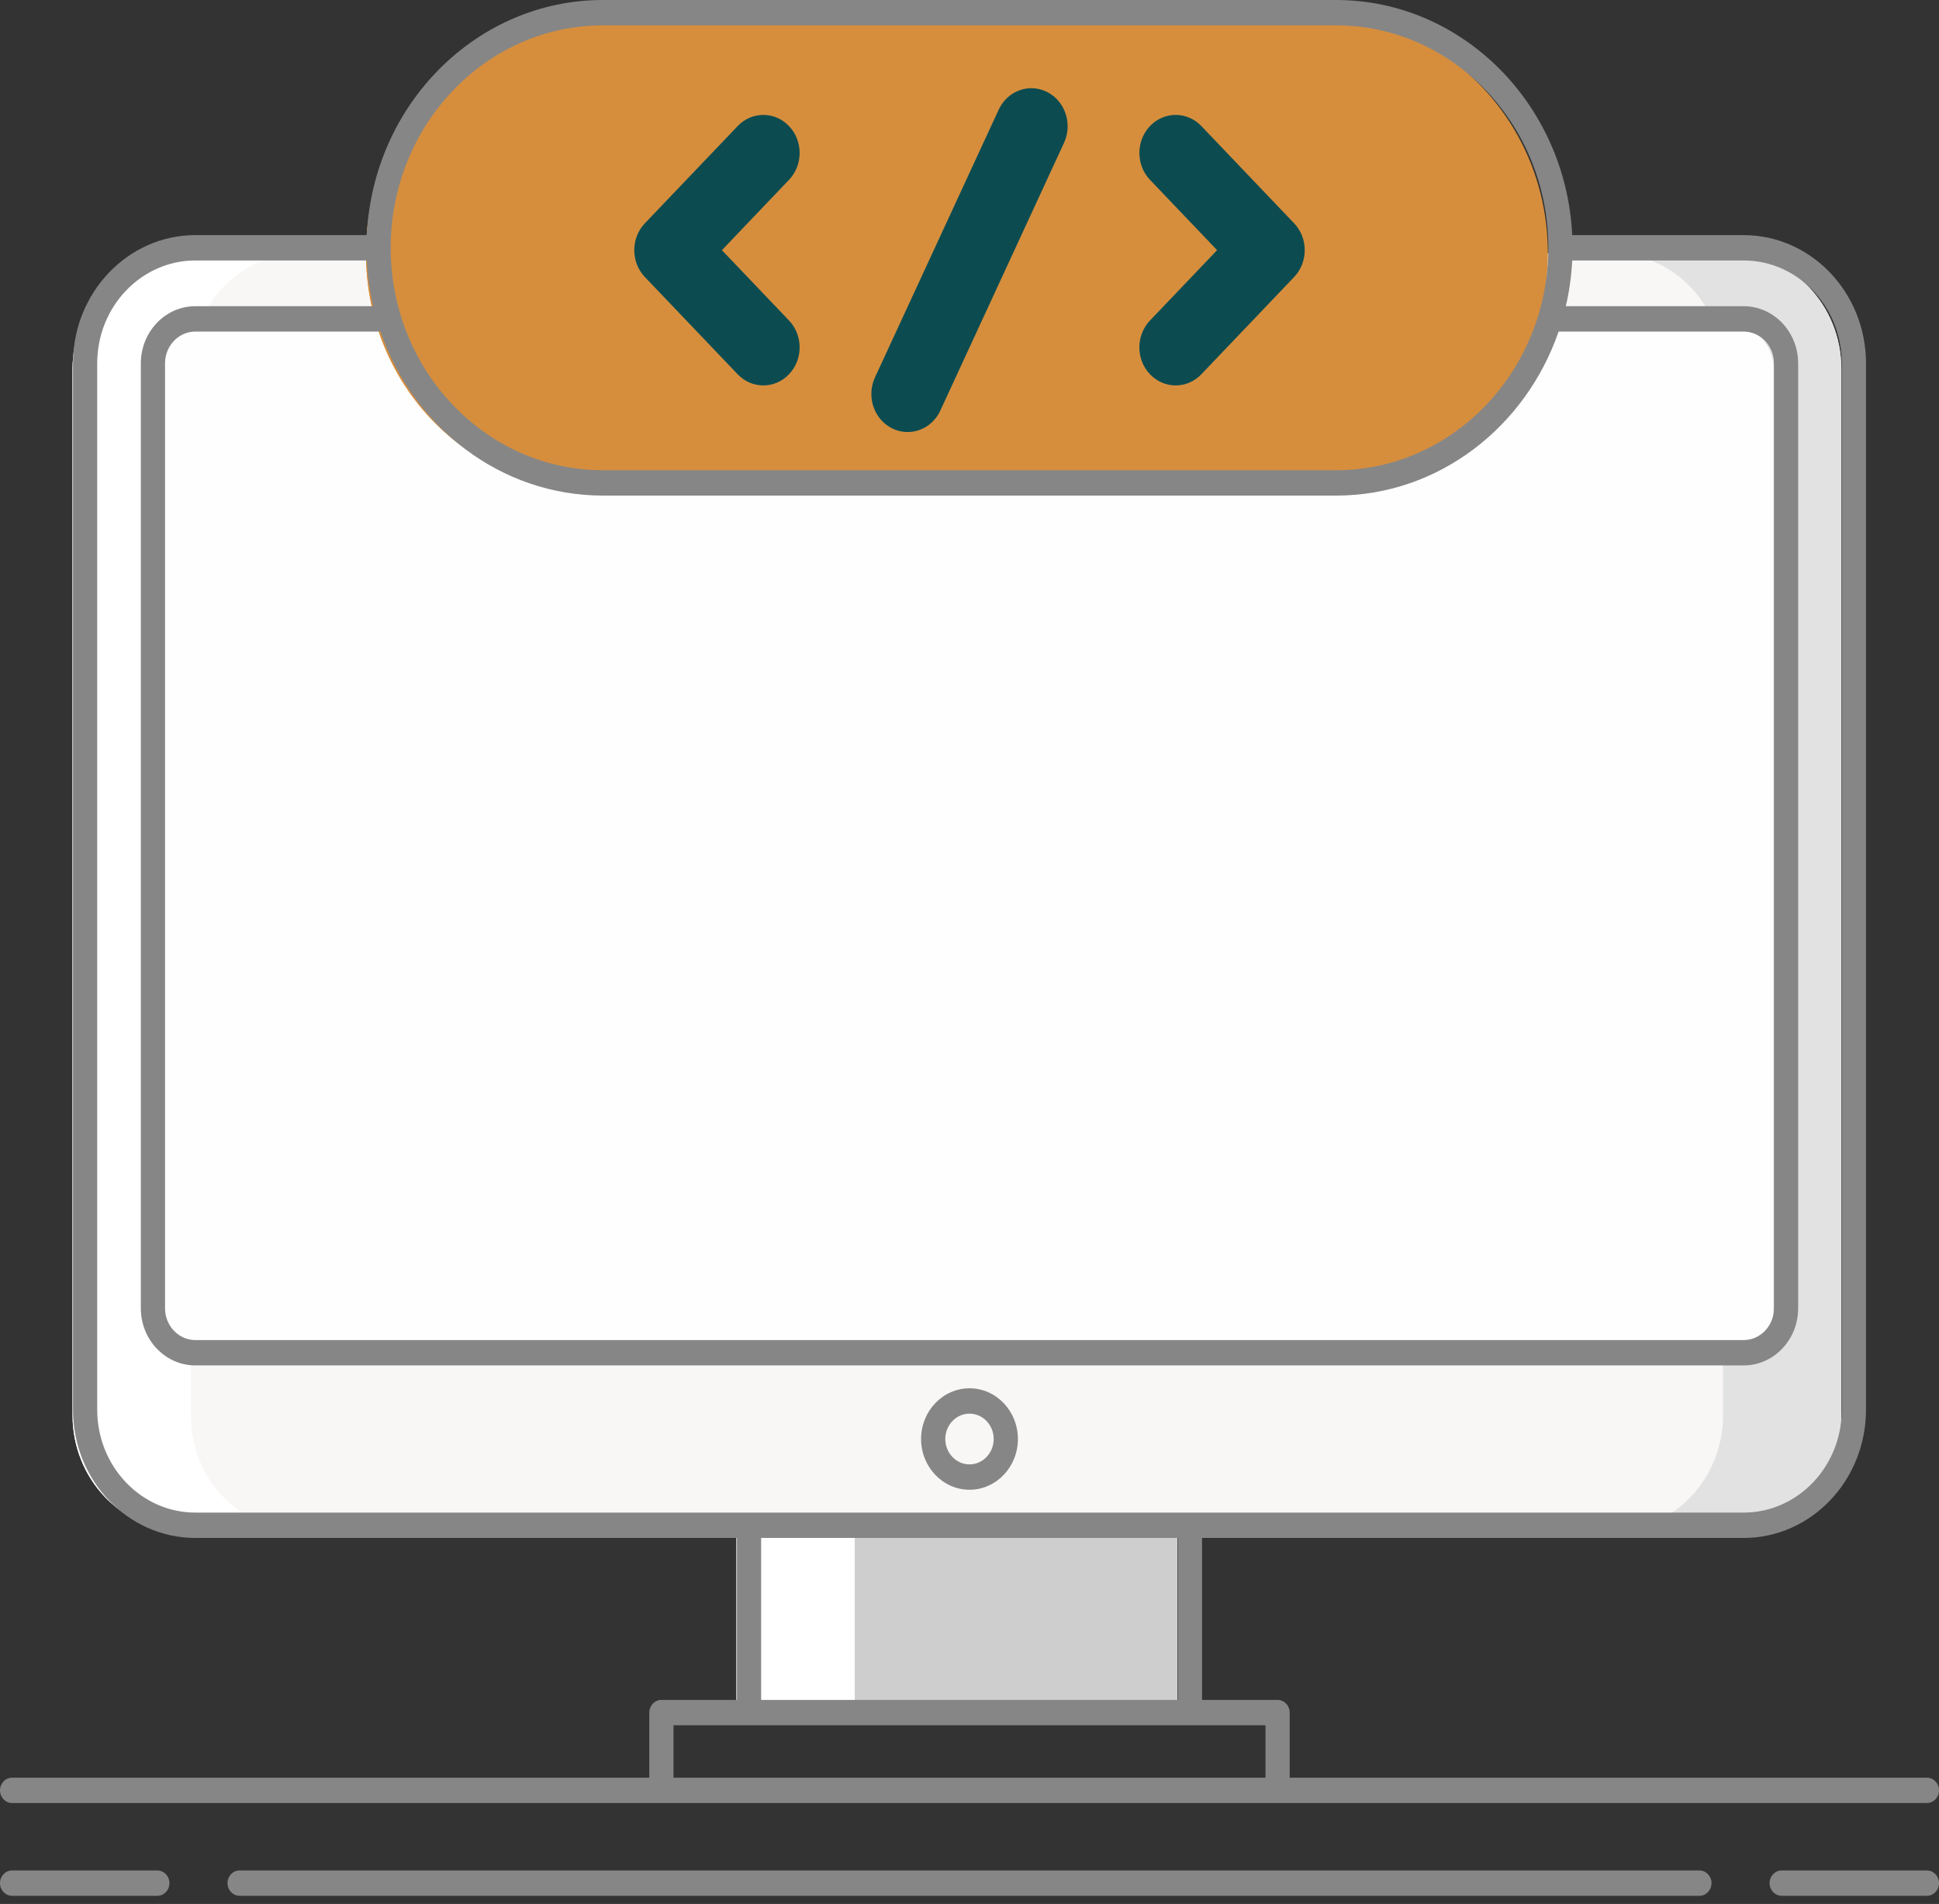 <svg width="111" height="109" viewBox="0 0 111 109" fill="none" xmlns="http://www.w3.org/2000/svg">
<rect x="0" y="0" width="111" height="109" fill="#333333" stroke="none"/>
<path d="M10.463 87.639C6.983 87.639 4.153 84.672 4.153 81.025V21.118C4.153 17.471 6.983 14.504 10.463 14.504H99.098C102.578 14.504 105.409 17.471 105.409 21.118V81.025C105.409 84.672 102.578 87.639 99.098 87.639H10.463V87.639Z" fill="#F9F6F6"/>
<path d="M10.925 81.025V21.118C10.925 17.472 13.756 14.504 17.236 14.504H10.463C6.984 14.504 4.153 17.471 4.153 21.118V81.025C4.153 84.672 6.983 87.639 10.463 87.639H17.236C13.757 87.639 10.925 84.672 10.925 81.025Z" fill="white"/>
<path d="M98.636 81.025V21.118C98.636 17.472 95.805 14.504 92.325 14.504H99.098C102.578 14.504 105.409 17.471 105.409 21.118V81.025C105.409 84.672 102.578 87.639 99.098 87.639H92.325C95.804 87.639 98.636 84.672 98.636 81.025Z" fill="#E2E2E2"/>
<path d="M101.525 75.217C101.525 76.616 100.433 77.761 99.098 77.761H10.463C9.128 77.761 8.036 76.616 8.036 75.217V21.118C8.036 19.719 9.128 18.574 10.463 18.574H99.098C100.433 18.574 101.525 19.719 101.525 21.118V75.217H101.525Z" fill="#FEFEFE"/>
<path d="M67.401 87.638H42.159V98.363H67.401V87.638Z" fill="#CECECE"/>
<path d="M48.932 87.638H42.159V98.363H48.932V87.638Z" fill="white"/>
<path d="M75.764 27.964H33.796C26.703 27.964 20.953 21.938 20.953 14.504C20.953 7.07 26.703 1.044 33.796 1.044H75.764C82.858 1.044 88.608 7.07 88.608 14.504C88.608 21.938 82.858 27.964 75.764 27.964Z" fill="#D68E3D"/>
<path d="M27.726 14.504C27.726 7.07 33.476 1.044 40.57 1.044H33.796C26.703 1.044 20.953 7.07 20.953 14.504C20.953 21.938 26.703 27.964 33.796 27.964H40.57C33.476 27.964 27.726 21.938 27.726 14.504Z" fill="#D68E3D"/>
<path d="M55.5 85.286C57.028 85.286 58.271 83.983 58.271 82.382C58.271 80.78 57.028 79.478 55.5 79.478C53.972 79.478 52.729 80.78 52.729 82.382C52.729 83.983 53.972 85.286 55.5 85.286ZM55.5 80.93C56.264 80.93 56.885 81.581 56.885 82.382C56.885 83.182 56.264 83.834 55.5 83.834C54.736 83.834 54.114 83.182 54.114 82.382C54.114 81.581 54.736 80.93 55.5 80.93Z" fill="#868686"/>
<path d="M9.007 107.081H0.693C0.31 107.081 0 107.407 0 107.807C0 108.208 0.31 108.533 0.693 108.533H9.007C9.389 108.533 9.699 108.208 9.699 107.807C9.699 107.407 9.389 107.081 9.007 107.081Z" fill="#868686"/>
<path d="M110.307 107.081H101.993C101.611 107.081 101.301 107.407 101.301 107.807C101.301 108.208 101.611 108.533 101.993 108.533H110.307C110.69 108.533 111 108.208 111 107.807C111 107.407 110.69 107.081 110.307 107.081Z" fill="#868686"/>
<path d="M97.284 107.081H13.716C13.334 107.081 13.023 107.407 13.023 107.807C13.023 108.208 13.334 108.533 13.716 108.533H97.284C97.666 108.533 97.977 108.208 97.977 107.807C97.977 107.407 97.666 107.081 97.284 107.081Z" fill="#868686"/>
<path d="M0.693 103.222H37.863H73.137H110.307C110.689 103.222 111 102.896 111 102.496C111 102.095 110.689 101.77 110.307 101.77H73.83V98.044C73.83 97.644 73.519 97.318 73.137 97.318H68.813V88.046H99.818C103.679 88.046 106.821 84.753 106.821 80.707V20.8C106.821 16.753 103.679 13.46 99.818 13.46H90.003C89.641 5.974 83.716 0 76.484 0H34.516C27.285 0 21.36 5.974 20.997 13.46H11.182C7.321 13.46 4.179 16.753 4.179 20.8V80.707C4.179 84.753 7.321 88.046 11.182 88.046H42.187V97.318H37.863C37.481 97.318 37.17 97.644 37.17 98.044V101.77H0.693C0.31 101.77 0 102.095 0 102.496C0 102.896 0.31 103.222 0.693 103.222ZM34.516 28.372H76.484C82.343 28.372 87.342 24.451 89.223 18.982H99.818C100.774 18.982 101.552 19.798 101.552 20.8V74.899C101.552 75.901 100.774 76.717 99.818 76.717H11.182C10.226 76.717 9.448 75.901 9.448 74.899V47.849V20.8C9.448 19.798 10.226 18.982 11.182 18.982H21.778C23.658 24.451 28.657 28.372 34.516 28.372ZM34.516 1.452H76.484C83.184 1.452 88.635 7.165 88.635 14.186C88.635 21.208 83.184 26.921 76.484 26.921H34.516C27.816 26.921 22.365 21.208 22.365 14.186C22.365 7.165 27.816 1.452 34.516 1.452ZM5.565 80.707V20.8C5.565 17.553 8.085 14.912 11.182 14.912H20.997C21.041 15.81 21.167 16.684 21.363 17.53H11.182C9.462 17.53 8.063 18.997 8.063 20.8V74.899C8.063 76.702 9.462 78.169 11.182 78.169H99.818C101.538 78.169 102.937 76.702 102.937 74.899V20.8C102.937 18.997 101.538 17.53 99.818 17.53H89.637C89.833 16.684 89.959 15.81 90.003 14.912H99.818C102.915 14.912 105.435 17.553 105.435 20.8V80.707C105.435 83.953 102.915 86.594 99.818 86.594H68.121H42.879H11.182C8.085 86.594 5.565 83.953 5.565 80.707ZM43.572 88.046H67.428V97.318H43.572V88.046ZM38.556 98.77H42.879H68.121H72.444V101.77H38.556V98.77Z" fill="#868686"/>
<path d="M42.228 21.427C42.634 21.853 43.166 22.065 43.698 22.065C44.23 22.065 44.762 21.853 45.167 21.427C45.979 20.577 45.979 19.198 45.167 18.348L41.327 14.322L45.167 10.296C45.979 9.446 45.979 8.067 45.167 7.217C44.356 6.366 43.04 6.366 42.229 7.217L36.918 12.782C36.106 13.632 36.106 15.011 36.918 15.861L42.228 21.427Z" fill="#0C4C51"/>
<path d="M65.833 21.427C66.239 21.853 66.77 22.065 67.302 22.065C67.834 22.065 68.366 21.853 68.772 21.427L74.082 15.861C74.894 15.011 74.894 13.632 74.082 12.782L68.772 7.216C67.961 6.366 66.644 6.366 65.833 7.216C65.022 8.067 65.022 9.446 65.833 10.296L69.674 14.321L65.833 18.347C65.021 19.198 65.021 20.578 65.833 21.427Z" fill="#0C4C51"/>
<path d="M51.054 24.515C51.346 24.663 51.654 24.733 51.958 24.733C52.73 24.733 53.471 24.281 53.83 23.504L60.911 8.177C61.411 7.095 60.98 5.792 59.947 5.268C58.913 4.742 57.67 5.196 57.171 6.279L50.089 21.606C49.589 22.688 50.021 23.991 51.054 24.515Z" fill="#0C4C51"/>
</svg>
